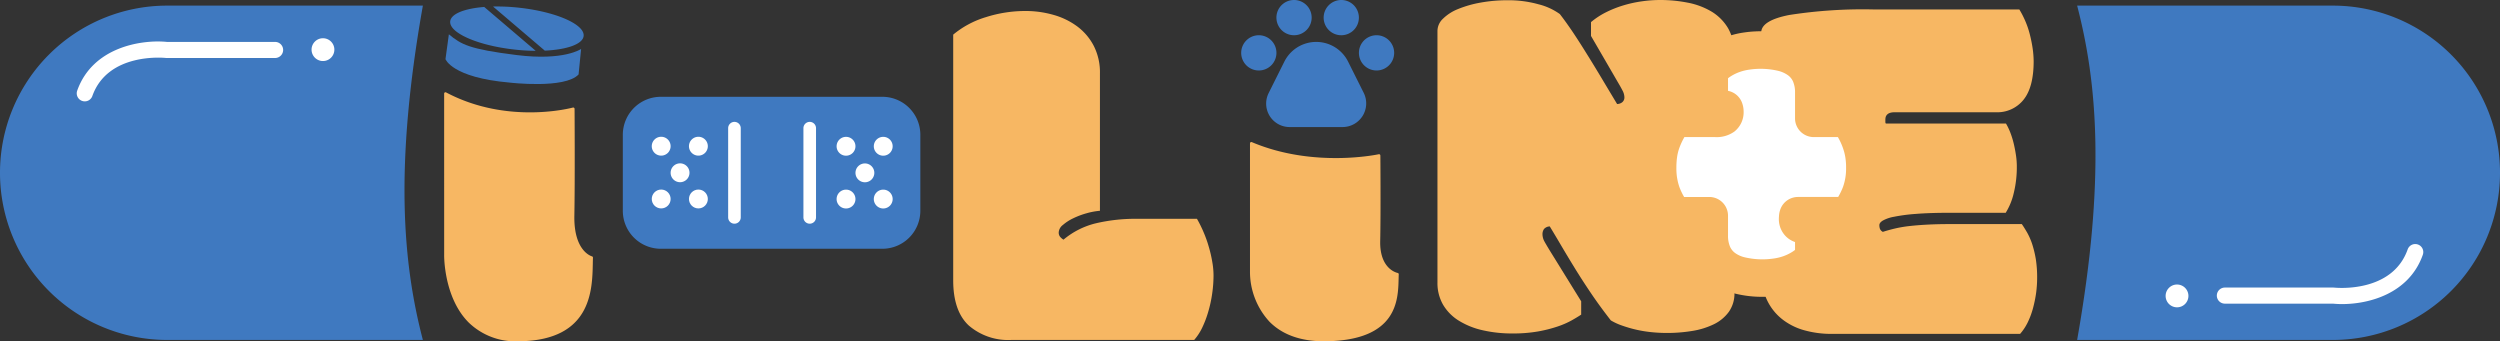 <svg id="圖層_1" data-name="圖層 1" xmlns="http://www.w3.org/2000/svg" viewBox="0 0 466.336 63.661"><rect x="0" y="0" width="466.336" height="63.661" fill="#333333" stroke="none"/><defs><style>.cls-1,.cls-6{fill:#f7b763;}.cls-2,.cls-5{fill:#3f79c0;}.cls-3,.cls-4{fill:#fff;}.cls-3,.cls-5,.cls-6{fill-rule:evenodd;}</style></defs><path class="cls-1" d="M188.676,63.411a11.278,11.278,0,0,1-7.97-2.696q-2.895-2.696-2.9-8.414V6.457a17.36,17.36,0,0,1,6.09-3.257,24.319,24.319,0,0,1,7.41-1.149,18.922,18.922,0,0,1,5.13.703,13.619,13.619,0,0,1,4.45,2.133,10.597,10.597,0,0,1,3.12,3.633,10.836,10.836,0,0,1,1.17,5.156v25.641a13.212,13.212,0,0,0-2.51.469,14.727,14.727,0,0,0-2.48.937,8.443,8.443,0,0,0-1.92,1.242,1.888,1.888,0,0,0-.78,1.383,1.238,1.238,0,0,0,.26.82,2.628,2.628,0,0,0,.63.539,14.787,14.787,0,0,1,6-3.046,32.283,32.283,0,0,1,7.79-.844h11.11a23.467,23.467,0,0,1,1.26,2.554,22.447,22.447,0,0,1,.96,2.719,23.269,23.269,0,0,1,.63,2.742,14.62,14.62,0,0,1,.24,2.532,24.009,24.009,0,0,1-.26,3.445,23.131,23.131,0,0,1-.73,3.352,18.845,18.845,0,0,1-1.12,2.953,9.895,9.895,0,0,1-1.5,2.297Z"/><path class="cls-2" d="M123.266,18.056h41.323a7.087,7.087,0,0,1,7.087,7.087v14.17a7.09,7.09,0,0,1-7.09,7.09H123.263a7.087,7.087,0,0,1-7.087-7.087v-14.17A7.09,7.09,0,0,1,123.266,18.056Z"/><path class="cls-3" d="M164.756,35.373a1.758,1.758,0,1,1-1.76,1.759A1.761,1.761,0,0,1,164.756,35.373Z"/><path class="cls-3" d="M157.816,35.373a1.758,1.758,0,1,1-1.76,1.759A1.761,1.761,0,0,1,157.816,35.373Z"/><path class="cls-3" d="M161.336,30.485a1.758,1.758,0,1,1-1.76,1.758A1.761,1.761,0,0,1,161.336,30.485Z"/><path class="cls-3" d="M164.756,25.527a1.758,1.758,0,1,1-1.76,1.759A1.761,1.761,0,0,1,164.756,25.527Z"/><path class="cls-3" d="M157.816,25.527a1.758,1.758,0,1,1-1.76,1.759A1.761,1.761,0,0,1,157.816,25.527Z"/><circle class="cls-4" cx="130.276" cy="37.118" r="1.76"/><circle class="cls-4" cx="123.336" cy="37.118" r="1.76"/><path class="cls-3" d="M126.856,30.471a1.759,1.759,0,1,1-1.76,1.758A1.761,1.761,0,0,1,126.856,30.471Z"/><path class="cls-3" d="M130.276,25.513a1.759,1.759,0,1,1-1.76,1.759A1.761,1.761,0,0,1,130.276,25.513Z"/><path class="cls-3" d="M152.216,23.908v16.643a1.175,1.175,0,1,1-2.35,0v-16.643a1.175,1.175,0,1,1,2.35,0Z"/><path class="cls-3" d="M123.336,25.513a1.759,1.759,0,1,1-1.76,1.759A1.761,1.761,0,0,1,123.336,25.513Z"/><path class="cls-3" d="M138.176,23.908v16.643a1.175,1.175,0,1,1-2.35,0v-16.643a1.175,1.175,0,1,1,2.35,0Z"/><path class="cls-5" d="M78.881,63.411h-47.7a31.181,31.181,0,0,1,0-62.363h47.7C73.545,31.125,75.148,49.122,78.881,63.411Z"/><path class="cls-6" d="M106.926,20.306s-12.08,3.388-23.828-2.846l.004,30.099s-.328,16.07,13.834,15.849c14.17-.221,13.24-10.817,13.42-15.351,0,0-3.59-.842-3.47-7.788.13-6.946.04-19.963.04-19.963"/><path class="cls-1" d="M96.649,63.661A12.511,12.511,0,0,1,87.407,60.141c-4.661-4.684-4.557-12.509-4.555-12.587l-.004-30.094a.25.25,0,0,1,.367-.221c11.518,6.112,23.521,2.86,23.644,2.826a.246.246,0,0,1,.218.041.251.251,0,0,1,.1.198c.001.13.088,13.1-.04,19.97-.114,6.631,3.244,7.532,3.278,7.54a.251.251,0,0,1,.191.253c-.014.335-.021.704-.028,1.099-.098,4.992-.279,14.284-13.638,14.492C96.842,63.66,96.746,63.661,96.649,63.661ZM83.348,17.873l.004,29.687c-.002.082-.1,7.701,4.411,12.231a12.118,12.118,0,0,0,9.169,3.368c12.876-.201,13.052-9.179,13.146-14.002.007-.326.013-.633.021-.919-.787-.293-3.57-1.771-3.463-7.973.117-6.261.055-17.598.042-19.639C104.711,21.093,93.884,23.282,83.348,17.873Z"/><path class="cls-5" d="M99.926,9.481a38.27,38.27,0,0,1-3.93-.233c-6.87-.756-12.253-3.119-12.016-5.273.156-1.412,2.686-2.386,6.346-2.677Z"/><path class="cls-5" d="M91.966,1.216a37.143,37.143,0,0,1,4.89.226c6.87.756,12.25,3.118,12.01,5.272-.16,1.525-3.1,2.539-7.24,2.734Z"/><path class="cls-5" d="M83.098,11.032s1.19,3.438,11.968,4.374c0,0,10.31,1.226,12.86-1.522l.47-4.751s-3.18,2.244-12.03,1.137c-8.84-1.106-10.32-1.957-12.637-3.87l-.631,4.632"/><path class="cls-4" d="M15.814,18.909a1.501,1.501,0,0,1-1.413-2.003C17.332,8.662,26.586,7.357,31.146,7.819h20.169a1.5,1.5,0,1,1,0,3H31.068a1.467,1.467,0,0,1-.16-.009c-.438-.044-10.792-1.023-13.681,7.101A1.5,1.5,0,0,1,15.814,18.909Z"/><path class="cls-3" d="M60.244,7.134a2.126,2.126,0,1,1-2.126,2.126A2.127,2.127,0,0,1,60.244,7.134Z"/><path class="cls-1" d="M296.776,4.125a14.193,14.193,0,0,1,2.74-1.805,20.297,20.297,0,0,1,3.21-1.289,23.195,23.195,0,0,1,3.47-.773,24.18,24.18,0,0,1,3.47-.258,26.557,26.557,0,0,1,5.13.492,13.731,13.731,0,0,1,4.46,1.664,8.978,8.978,0,0,1,3.11,3.141,9.497,9.497,0,0,1,1.17,4.922v44.39a5.923,5.923,0,0,1-1.05,3.563,7.486,7.486,0,0,1-2.81,2.32,14.387,14.387,0,0,1-4.03,1.242,28.982,28.982,0,0,1-4.71.375,28.5,28.5,0,0,1-3.03-.164,22.734,22.734,0,0,1-2.88-.492,24.085,24.085,0,0,1-2.53-.75,11.03,11.03,0,0,1-2.02-.938q-2.01-2.577-3.63-4.968-1.62-2.391-2.98-4.594c-.9-1.469-1.75-2.867-2.53-4.195q-1.17-1.993-2.25-3.774a1.48,1.48,0,0,0-1.08.492,1.679,1.679,0,0,0-.28.961,2.839,2.839,0,0,0,.38,1.383c.25.453.58,1.008.98,1.664l5.86,9.469v2.484c-.47.313-1.06.672-1.78,1.078a15.891,15.891,0,0,1-2.65,1.149,25.358,25.358,0,0,1-3.63.914,26.718,26.718,0,0,1-4.74.375,24.425,24.425,0,0,1-5.62-.609,14.358,14.358,0,0,1-4.45-1.805,8.698,8.698,0,0,1-2.91-2.977,8.057,8.057,0,0,1-1.03-4.125V5.719a3.155,3.155,0,0,1,1.03-2.227,8.473,8.473,0,0,1,2.81-1.805A20.532,20.532,0,0,1,276.146.492a27.96,27.96,0,0,1,5.11-.445,20.724,20.724,0,0,1,5.72.75,11.647,11.647,0,0,1,3.99,1.828q1.02,1.312,2.25,3.117,1.215,1.804,2.57,3.984,1.365,2.179,2.84,4.641,1.47,2.461,3.02,5.039a1.609,1.609,0,0,0,.92-.305,1.145,1.145,0,0,0,.44-1.007,2.81,2.81,0,0,0-.37-1.243c-.25-.484-.52-.961-.8-1.429l-5.06-8.719Z"/><path class="cls-1" d="M376.676,1.767a16.998,16.998,0,0,1,1.12,2.18,16.017,16.017,0,0,1,.84,2.484,26.126,26.126,0,0,1,.52,2.578,17.595,17.595,0,0,1,.19,2.414q0,4.828-1.88,7.172a6.242,6.242,0,0,1-5.15,2.344h-18.89q-1.74,0-1.74,1.359v.375a.558.558,0,0,0,.09.375h22.41a11.215,11.215,0,0,1,.8,1.664,15.7,15.7,0,0,1,.63,2.016q.255,1.054.42,2.156a14.142,14.142,0,0,1,.17,2.086,20.361,20.361,0,0,1-.57,5.039,12.117,12.117,0,0,1-1.5,3.68H363.966c-2.65,0-4.85.07-6.58.211a32.288,32.288,0,0,0-4.11.539,6.655,6.655,0,0,0-2.1.726c-.41.266-.61.539-.61.821a2.029,2.029,0,0,0,.11.703,1.108,1.108,0,0,0,.54.562c.78-.25,1.58-.469,2.39-.656a23.634,23.634,0,0,1,2.72-.445c1-.11,2.12-.196,3.35-.258q1.86-.094,4.29-.094H377.136c.35.5.69,1.055,1.04,1.664a12.726,12.726,0,0,1,.91,2.11,19.887,19.887,0,0,1,.66,2.742,22.137,22.137,0,0,1,.25,3.562,21.647,21.647,0,0,1-.18,2.696,23.098,23.098,0,0,1-.57,2.835,14.79,14.79,0,0,1-.98,2.672,9.474,9.474,0,0,1-1.45,2.203h-35.11a18.767,18.767,0,0,1-5.16-.679,11.714,11.714,0,0,1-4.17-2.11,9.959,9.959,0,0,1-2.81-3.609,12.092,12.092,0,0,1-1.04-5.227V6.079q0-2.25,5.21-3.281a89.15,89.15,0,0,1,15.89-1.031Z"/><path class="cls-4" d="M318.836,20.38v-7.283a10.272,10.272,0,0,1,2.17-1.839,11.923,11.923,0,0,1,2.41-1.158,12.814,12.814,0,0,1,2.5-.589,19.017,19.017,0,0,1,2.45-.165,17.064,17.064,0,0,1,4.12.459,8.757,8.757,0,0,1,3.14,1.435,6.459,6.459,0,0,1,2.01,2.483,8.504,8.504,0,0,1,.7,3.567v4.782H344.766a23.755,23.755,0,0,1,1.35,2.207,14.888,14.888,0,0,1,.95,2.152,12.905,12.905,0,0,1,.59,2.262,14.734,14.734,0,0,1,.2,2.575,13.505,13.505,0,0,1-.77,4.763,17.655,17.655,0,0,1-2.32,4.211h-9.38a1.001,1.001,0,0,0-.05.276c-.01.135-.02.239-.02.313a1.124,1.124,0,0,0,.24.735,1.267,1.267,0,0,0,.86.368h1.92v6.18a10.528,10.528,0,0,1-2.17,1.839,11.921,11.921,0,0,1-2.41,1.158,12.886,12.886,0,0,1-2.5.589,19.026,19.026,0,0,1-2.45.165,17.292,17.292,0,0,1-4.14-.459,8.526,8.526,0,0,1-3.14-1.435,6.503,6.503,0,0,1-1.99-2.483,8.508,8.508,0,0,1-.7-3.568v-3.678H312.256a17.205,17.205,0,0,1-2.3-4.211,13.989,13.989,0,0,1-.75-4.763,17.088,17.088,0,0,1,.18-2.575,12.046,12.046,0,0,1,.57-2.262,16.13,16.13,0,0,1,.96-2.152,23.586,23.586,0,0,1,1.34-2.207h7.65a2.531,2.531,0,0,0,1.47-.294,1.187,1.187,0,0,0,.37-.993,1.282,1.282,0,0,0-.08-.405Z"/><path class="cls-1" d="M328.806,55.366a20.885,20.885,0,0,1-4.979-.561,12.075,12.075,0,0,1-4.411-2.041,9.995,9.995,0,0,1-3.052-3.795,12.023,12.023,0,0,1-1.029-5.049v-.178h-3.08a3.5,3.5,0,0,1-2.836-1.448A20.812,20.812,0,0,1,306.664,37.22a17.53,17.53,0,0,1-.958-5.952,20.666,20.666,0,0,1,.221-3.104,15.559,15.559,0,0,1,.735-2.916,19.831,19.831,0,0,1,1.167-2.618,27.183,27.183,0,0,1,1.538-2.533,3.499,3.499,0,0,1,2.889-1.524h3.08v-5.475a3.501,3.501,0,0,1,.895-2.338,13.807,13.807,0,0,1,2.908-2.462A15.542,15.542,0,0,1,322.278,6.791a16.288,16.288,0,0,1,3.184-.75,21.238,21.238,0,0,1,7.869.368A12.262,12.262,0,0,1,337.721,8.437a9.962,9.962,0,0,1,3.085,3.803,12.009,12.009,0,0,1,1.029,5.05v1.282h2.931A3.499,3.499,0,0,1,347.655,20.097a27.245,27.245,0,0,1,1.549,2.534,18.441,18.441,0,0,1,1.171,2.658,16.438,16.438,0,0,1,.734,2.832,18.015,18.015,0,0,1,.247,3.147A17.024,17.024,0,0,1,350.362,37.262a21.188,21.188,0,0,1-2.761,5.032,3.497,3.497,0,0,1-2.835,1.448h-2.931v4.372a3.503,3.503,0,0,1-.913,2.358A14.081,14.081,0,0,1,338.03,52.915a15.504,15.504,0,0,1-3.138,1.506,16.352,16.352,0,0,1-3.178.749A22.446,22.446,0,0,1,328.806,55.366Zm-14.66-18.623h4.689a3.5,3.5,0,0,1,3.5,3.5v3.678a5.114,5.114,0,0,0,.383,2.112,2.958,2.958,0,0,0,.917,1.146,5.073,5.073,0,0,0,1.872.831,14.361,14.361,0,0,0,5.299.22,9.336,9.336,0,0,0,1.81-.427,8.407,8.407,0,0,0,1.706-.823,6.226,6.226,0,0,0,.514-.364V45.147a4.379,4.379,0,0,1-1.996-1.375,4.59,4.59,0,0,1-1.023-2.941c0-.125.008-.288.022-.489l.008-.102a4.316,4.316,0,0,1,.313-1.354,3.499,3.499,0,0,1,3.227-2.145h7.493a12.26,12.26,0,0,0,.922-1.92,10.143,10.143,0,0,0,.555-3.554,11.24,11.24,0,0,0-.146-1.962,9.552,9.552,0,0,0-.438-1.691A11.619,11.619,0,0,0,343.029,25.929c-.062-.117-.128-.236-.196-.356h-4.497a3.5,3.5,0,0,1-3.5-3.5V17.29a5.094,5.094,0,0,0-.382-2.11,2.924,2.924,0,0,0-.923-1.135A5.311,5.311,0,0,0,331.633,13.2a14.358,14.358,0,0,0-5.267-.218,9.296,9.296,0,0,0-1.812.428,8.424,8.424,0,0,0-1.705.823q-.261.165-.514.363v2.349a3.501,3.501,0,0,1,2.639,2.292,4.689,4.689,0,0,1,.271,1.548,4.592,4.592,0,0,1-1.712,3.748,5.658,5.658,0,0,1-3.628,1.039h-5.708c-.066.118-.131.236-.194.355a12.793,12.793,0,0,0-.755,1.689,8.593,8.593,0,0,0-.402,1.602,13.674,13.674,0,0,0-.141,2.05,10.618,10.618,0,0,0,.542,3.576A11.966,11.966,0,0,0,314.146,36.742Z"/><path class="cls-5" d="M387.456,1.048h47.7a31.181,31.181,0,0,1,0,62.363h-47.7C392.786,33.334,391.186,15.337,387.456,1.048Z"/><path class="cls-4" d="M436.886,56.722a16.996,16.996,0,0,1-1.698-.082H415.016a1.5,1.5,0,0,1,0-3h20.25a1.454,1.454,0,0,1,.16.009c.438.045,10.789,1.023,13.677-7.1a1.5,1.5,0,1,1,2.826,1.005C449.329,54.871,441.747,56.722,436.886,56.722Z"/><path class="cls-3" d="M406.086,57.325a2.126,2.126,0,1,1,2.13-2.126A2.124,2.124,0,0,1,406.086,57.325Z"/><path class="cls-6" d="M257.236,29.014s-12.08,2.703-23.82-2.271v24.018s-.33,12.824,13.84,12.648c14.16-.177,13.23-8.633,13.41-12.25,0,0-3.59-.672-3.46-6.215.12-5.543.03-15.93.03-15.93"/><path class="cls-1" d="M246.968,63.661c-4.355,0-7.778-1.231-10.177-3.663a13.756,13.756,0,0,1-3.626-9.244V26.743a.25.25,0,0,1,.348-.23c11.527,4.884,23.549,2.284,23.668,2.257a.25.25,0,0,1,.305.242c.001.104.089,10.454-.03,15.937-.123,5.248,3.119,5.938,3.257,5.964a.252.252,0,0,1,.203.258c-.014.267-.021.561-.028.875-.098,4-.28,11.446-13.629,11.613C247.162,63.66,247.064,63.661,246.968,63.661Zm-13.303-36.543V50.762a13.503,13.503,0,0,0,3.485,8.89c2.353,2.382,5.771,3.566,10.102,3.508,12.867-.161,13.041-7.293,13.135-11.125.006-.243.012-.473.02-.688-.798-.259-3.565-1.512-3.451-6.408.107-4.947.046-13.867.032-15.619C255.058,29.685,244.212,31.45,233.666,27.118Z"/><path class="cls-5" d="M239.576,11.493a6.647,6.647,0,0,1,11.89,0c1,2.007,2.01,4.02,2.91,5.816a4.413,4.413,0,0,1-3.95,6.391h-9.87a4.376,4.376,0,0,1-3.91-6.336C237.546,15.554,238.566,13.52,239.576,11.493Z"/><path class="cls-5" d="M234.766,6.574a3.287,3.287,0,1,1-3.24,3.335A3.29,3.29,0,0,1,234.766,6.574Z"/><path class="cls-5" d="M241.336 0a3.287,3.287,0,1,1-3.24,3.335A3.284,3.284,0,0,1,241.336 0Z"/><path class="cls-5" d="M250.146 0a3.287,3.287,0,1,1-3.24,3.335A3.292,3.292,0,0,1,250.146 0Z"/><path class="cls-5" d="M256.726,6.574a3.287,3.287,0,1,1-3.24,3.335A3.284,3.284,0,0,1,256.726,6.574Z"/></svg>